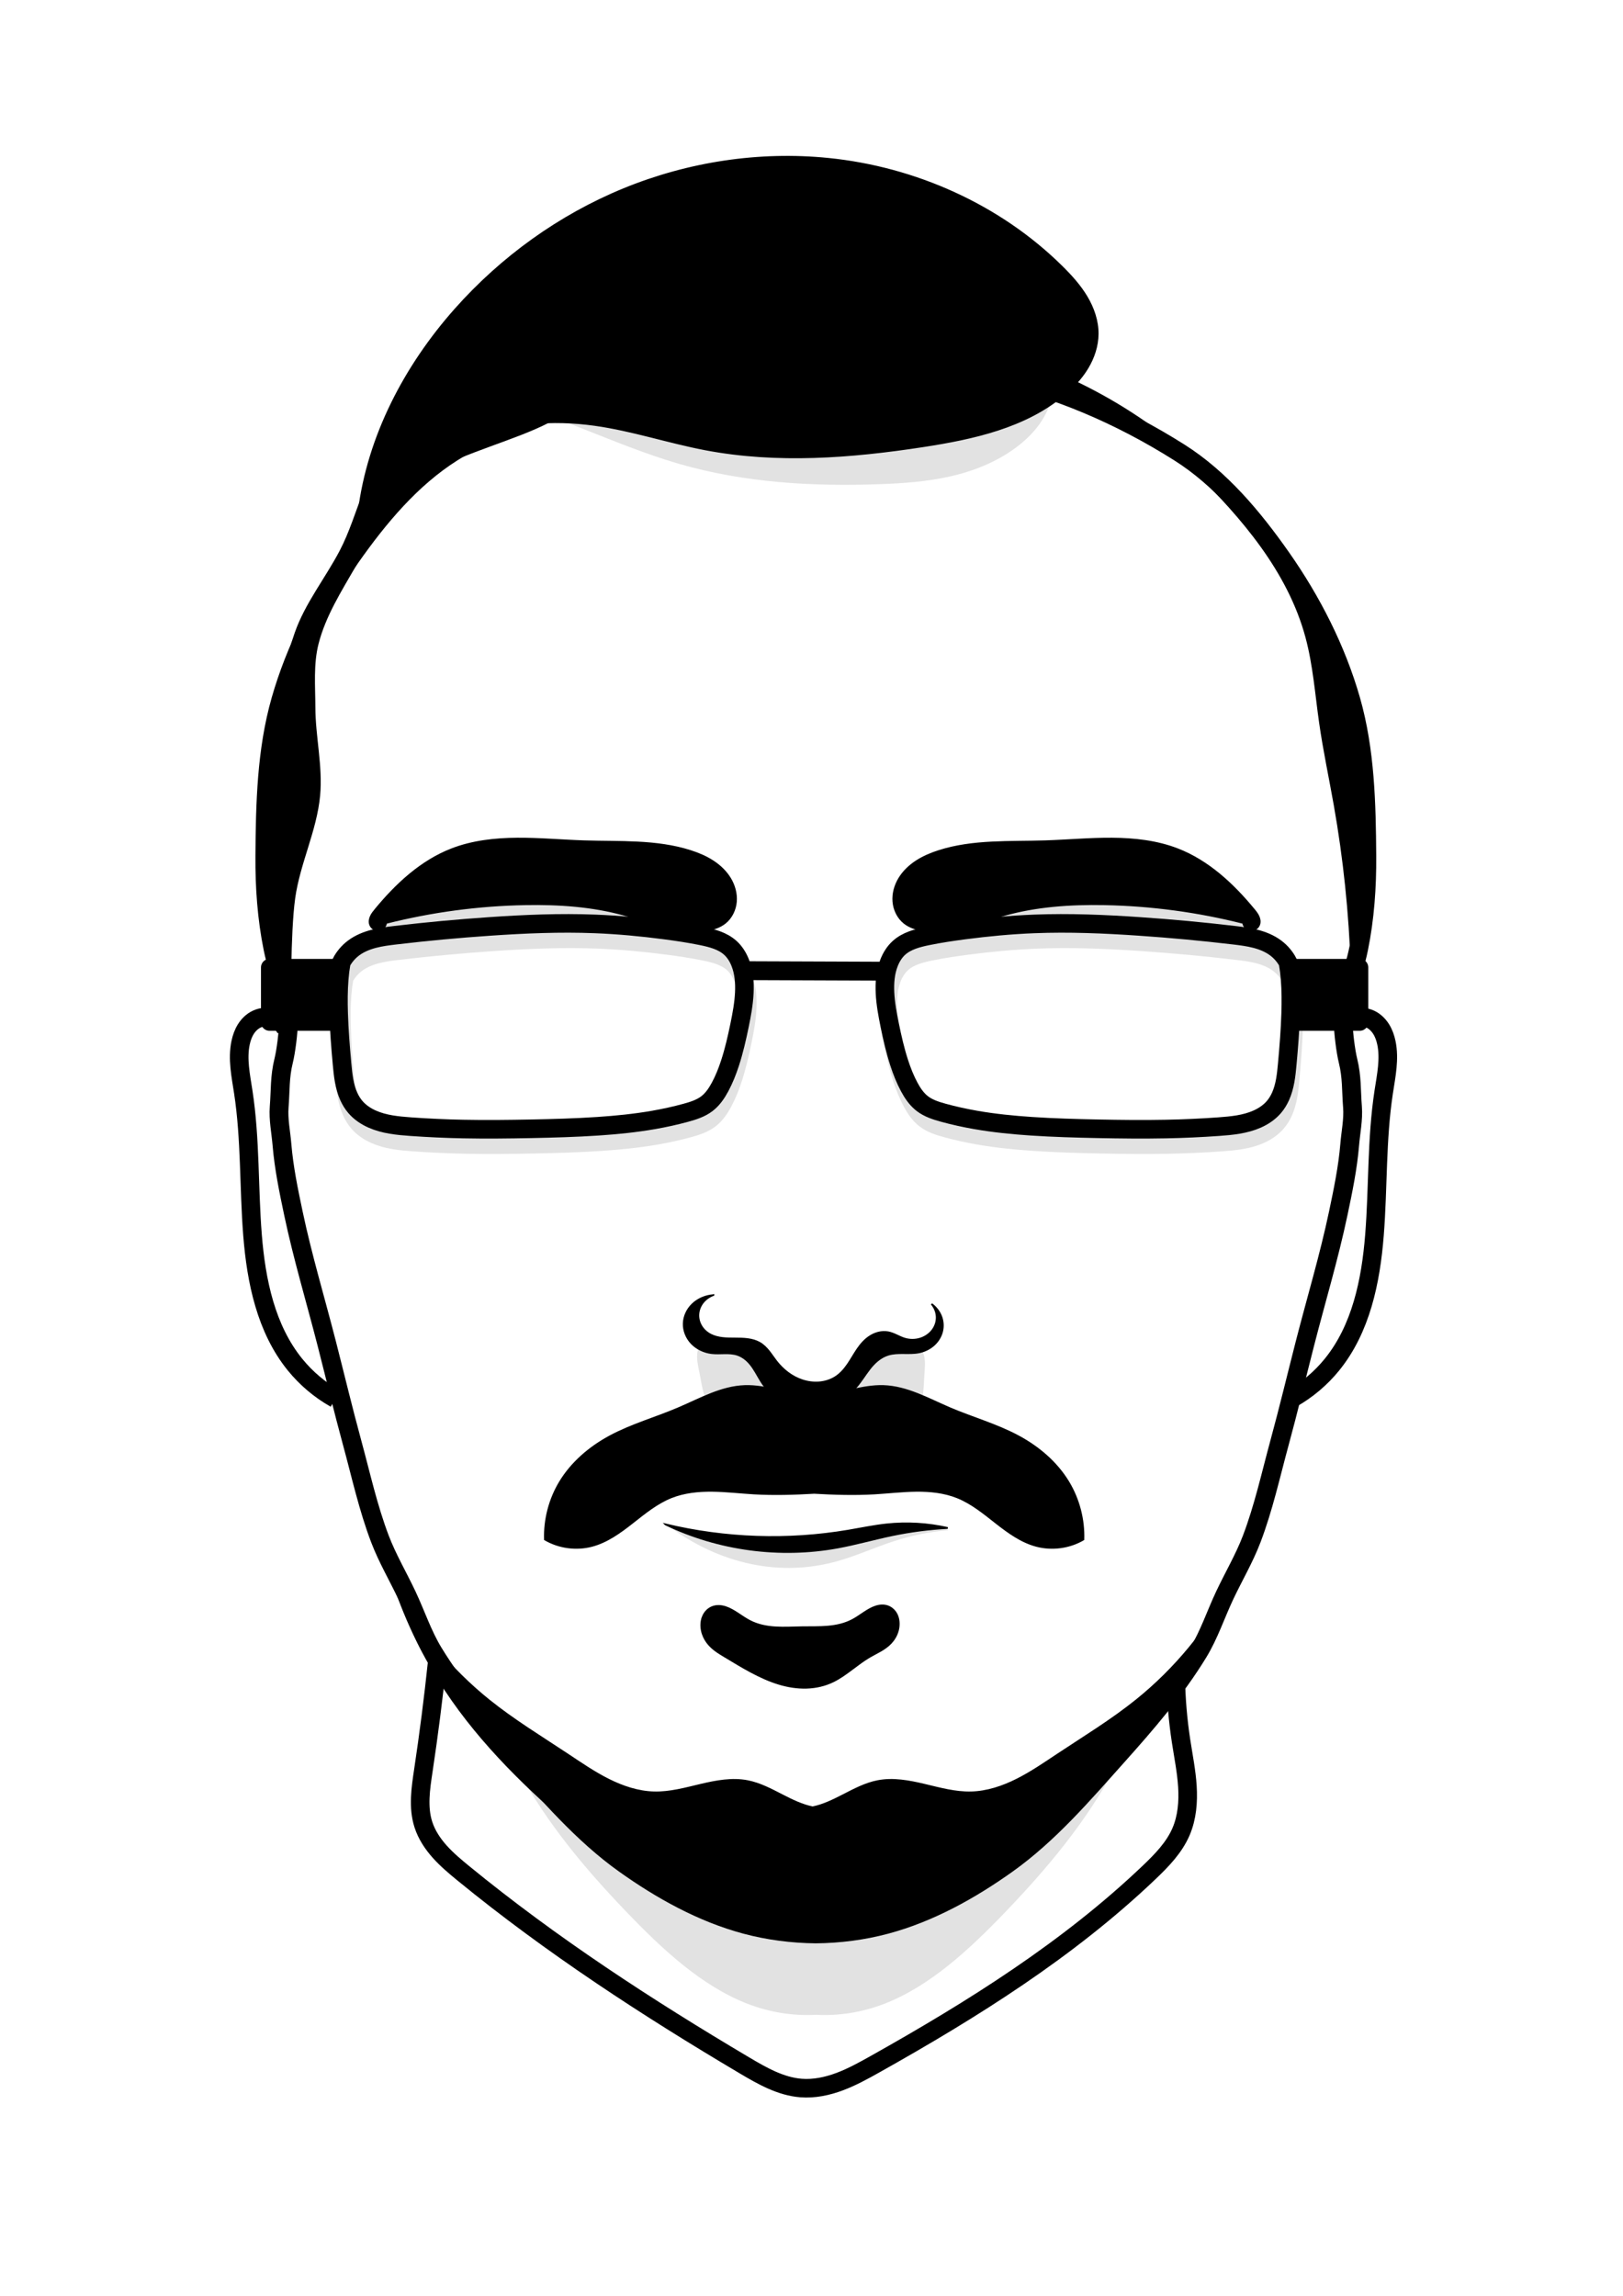 <?xml version="1.0" encoding="UTF-8"?>
<!-- Created with Inkscape (http://www.inkscape.org/) -->
<svg width="210mm" height="297mm" enable-background="new" version="1.1" viewBox="0 0 210 297" xmlns="http://www.w3.org/2000/svg" xmlns:cc="http://creativecommons.org/ns#" xmlns:dc="http://purl.org/dc/elements/1.1/" xmlns:rdf="http://www.w3.org/1999/02/22-rdf-syntax-ns#">
 <defs>
  <filter id="filter2356" x="-.267" y="-.182" width="1.533" height="1.365" color-interpolation-filters="sRGB">
   <feGaussianBlur stdDeviation="20.574"/>
  </filter>
 </defs>
 <g>
  <path transform="matrix(.728 0 0 .748 25.515 36.991)" d="m126.4 13.38c-22.074 1.129-44.205 1.177-66.238 3.049-9.028 7.637-20.281 14.299-24.2 26.17-6.057 8.803-9.974 19.038-10.074 29.784-1.792 13.154-2.47 26.439-2.519 39.708-4.474 3.338-8.283 9.241-5.887 14.789 2.881 15.934-0.666 35.465 11.816 48.246 6.319 6.838 6.467 16.672 10.672 24.671 2.87 8.279 8.4 16.484 5.381 25.431-1.989 8.601-0.777 18.78 7.004 24.193 7.422 5.686 14.97 11.19 22.084 17.236 10.023 7.13 20.789 13.757 32.539 17.473 13.48-0.645 23.634-10.96 34.836-17.184 11.071-7.8 23.541-15.844 29.818-28.156 1.347-7.085-0.83-14.459-0.797-21.326 8.528-11.397 11.074-25.77 15.781-38.818 5.747-4.941 10.042-11.444 11.49-18.98 2.085-12.596 2.951-25.382 3.85-38.109-0.497-2.884 1.229-9.326-3.457-7.221-4.731-0.701-1.03-6.554-1.619-9.533-0.074-14.864-2.021-29.655-5.35-44.121-4.854-21.498-23.761-37.388-44.305-43.238-6.925-1.465-13.88-2.794-20.826-4.062z" fill="#fff" filter="url(#filter2356)" opacity=".503"/>
  <path d="m56.558 215.07-0.519 4.724-0.649 4.058-0.081 4.788-0.893 3.733 0.974 3.896 2.11 3.652 9.442 6.891 8.953 7.575 10.33 7.116 11.248 5.968 4.821 2.525 5.05-0.23 13.085-7.116 16.528-11.019 9.871-8.264 6.657-7.116 0.459-8.035-1.832-11.205 2.922-3.257 4.236-8.628 5.922-16.853 1.944-7.358 4.024-2.973 4.362-6.657 2.525-14.921 0.574-8.494 0.23-4.476c0.306-1.913 1.117-6.346 0.715-9.675l-3.627-1.474-1.708-1.949 1.292-9.055-1.607-20.086-1.607-9.756-3.05-12.828-6.98-11.444-7.629-6.899-13.067-7.873-21.498-4.573-54.631 2.138-13.96 11.363-4.951 9.334-5.925 10.226-2.601 16.983-1.263 17.906-0.52 9.416 1.344 4.985-5.3 2.587-1.148 5.968 1.377 9.297 0.574 11.363 2.181 11.363 4.017 6.772 4.098 3.432 4.511 13.441 5.395 14.118 3.275 6.594" fill="#fff"/>
  <path transform="matrix(.859 0 0 .859 12.536 9.253)" d="m42.429 129.82c1.019-2.432 2.891-4.496 5.212-5.746 2.936-1.582 6.397-1.829 9.731-1.787 3.334 0.042 6.704 0.337 9.98-0.284 3.725-0.706 7.198-2.575 10.976-2.895 1.889-0.16 3.857 0.095 5.506 1.03 0.825 0.467 1.559 1.101 2.108 1.874 0.549 0.773 0.909 1.685 0.993 2.629 0.147 1.641-0.59 3.335-1.89 4.347-6.408-0.563-12.844-0.815-19.277-0.756-7.802 0.072-15.599 0.603-23.339 1.589z" fill="#e2e2e2"/>
  <path transform="matrix(.859 0 0 .859 12.536 8.679)" d="m41.961 126.88c3.139-3.812 6.887-7.305 11.493-9.087 3.125-1.209 6.517-1.579 9.868-1.602 3.351-0.022 6.694 0.291 10.044 0.399 5.386 0.173 10.903-0.17 16.036 1.47 1.174 0.375 2.321 0.854 3.356 1.522 1.035 0.668 1.958 1.532 2.601 2.582 0.644 1.05 0.998 2.295 0.897 3.523-0.101 1.228-0.679 2.429-1.643 3.197-0.725 0.578-1.629 0.892-2.539 1.069-2.111 0.411-4.303 0.13-6.388-0.397-2.086-0.526-4.103-1.293-6.173-1.875-4.848-1.363-9.932-1.693-14.967-1.604-7.07 0.126-14.126 1.07-20.981 2.806-0.035 0.275-0.164 0.536-0.362 0.73s-0.461 0.32-0.736 0.35c-0.275 0.031-0.56-0.034-0.795-0.18-0.235-0.146-0.419-0.373-0.513-0.633-0.072-0.198-0.092-0.413-0.072-0.622 0.021-0.21 0.081-0.414 0.167-0.607 0.171-0.385 0.439-0.718 0.706-1.043z" stroke="#000" stroke-width=".265px"/>
 </g>
 <g fill="none">
  <g stroke-width="3.128">
   <path transform="matrix(.769 0 0 .769 -13.69 20.215)" d="m75.69 138.25c0.498-0.96 1.214-1.806 2.079-2.457 0.995-0.748 2.169-1.23 3.374-1.546 1.204-0.315 2.444-0.471 3.68-0.617 5.285-0.628 10.587-1.115 15.897-1.478 5.885-0.403 11.788-0.653 17.682-0.422 3.951 0.155 7.891 0.526 11.812 1.039 2.063 0.27 4.123 0.58 6.162 0.996 1.724 0.352 3.51 0.82 4.811 2.005 0.756 0.688 1.302 1.586 1.67 2.539 0.613 1.583 0.75 3.316 0.668 5.011-0.089 1.846-0.43 3.669-0.802 5.479-0.44 2.139-0.926 4.272-1.604 6.348-0.45 1.378-0.984 2.732-1.67 4.009-0.567 1.056-1.255 2.075-2.205 2.806-1.029 0.791-2.298 1.194-3.549 1.538-1.78 0.488-3.586 0.884-5.404 1.202-3.115 0.545-6.266 0.859-9.421 1.069-3.711 0.247-7.429 0.35-11.147 0.424-3.834 0.076-7.67 0.121-11.504 0.044-2.943-0.059-5.884-0.19-8.82-0.401-2.207-0.158-4.458-0.373-6.481-1.27-1.06-0.469-2.047-1.129-2.806-2.005-0.467-0.539-0.842-1.154-1.136-1.804-0.771-1.708-0.966-3.612-1.136-5.479-0.259-2.837-0.485-5.678-0.573-8.526-0.059-1.906-0.057-3.816 0.094-5.717 0.074-0.933 0.185-1.863 0.331-2.788z" stroke="#e2e2e2"/>
   <path transform="matrix(.769 0 0 .769 -14.065 18.222)" d="m75.69 138.25c0.498-0.96 1.214-1.806 2.079-2.457 0.995-0.748 2.169-1.23 3.374-1.546 1.204-0.315 2.444-0.471 3.68-0.617 5.285-0.628 10.587-1.115 15.897-1.478 5.885-0.403 11.788-0.653 17.682-0.422 3.951 0.155 7.891 0.526 11.812 1.039 2.063 0.27 4.123 0.58 6.162 0.996 1.724 0.352 3.51 0.82 4.811 2.005 0.756 0.688 1.302 1.586 1.67 2.539 0.613 1.583 0.75 3.316 0.668 5.011-0.089 1.846-0.43 3.669-0.802 5.479-0.44 2.139-0.926 4.272-1.604 6.348-0.45 1.378-0.984 2.732-1.67 4.009-0.567 1.056-1.255 2.075-2.205 2.806-1.029 0.791-2.298 1.194-3.549 1.538-1.78 0.488-3.586 0.884-5.404 1.202-3.115 0.545-6.266 0.859-9.421 1.069-3.711 0.247-7.429 0.35-11.147 0.424-3.834 0.076-7.67 0.121-11.504 0.044-2.943-0.059-5.884-0.19-8.82-0.401-2.207-0.158-4.458-0.373-6.481-1.27-1.06-0.469-2.047-1.129-2.806-2.005-0.467-0.539-0.842-1.154-1.136-1.804-0.771-1.708-0.966-3.612-1.136-5.479-0.259-2.837-0.485-5.678-0.573-8.526-0.059-1.906-0.057-3.816 0.094-5.717 0.074-0.933 0.185-1.863 0.331-2.788z" stroke="#000"/>
   <path transform="matrix(-.769 0 0 .769 225.25 20.215)" d="m75.69 138.25c0.498-0.96 1.214-1.806 2.079-2.457 0.995-0.748 2.169-1.23 3.374-1.546 1.204-0.315 2.444-0.471 3.68-0.617 5.285-0.628 10.587-1.115 15.897-1.478 5.885-0.403 11.788-0.653 17.682-0.422 3.951 0.155 7.891 0.526 11.812 1.039 2.063 0.27 4.123 0.58 6.162 0.996 1.724 0.352 3.51 0.82 4.811 2.005 0.756 0.688 1.302 1.586 1.67 2.539 0.613 1.583 0.75 3.316 0.668 5.011-0.089 1.846-0.43 3.669-0.802 5.479-0.44 2.139-0.926 4.272-1.604 6.348-0.45 1.378-0.984 2.732-1.67 4.009-0.567 1.056-1.255 2.075-2.205 2.806-1.029 0.791-2.298 1.194-3.549 1.538-1.78 0.488-3.586 0.884-5.404 1.202-3.115 0.545-6.266 0.859-9.421 1.069-3.711 0.247-7.429 0.35-11.147 0.424-3.834 0.076-7.67 0.121-11.504 0.044-2.943-0.059-5.884-0.19-8.82-0.401-2.207-0.158-4.458-0.373-6.481-1.27-1.06-0.469-2.047-1.129-2.806-2.005-0.467-0.539-0.842-1.154-1.136-1.804-0.771-1.708-0.966-3.612-1.136-5.479-0.259-2.837-0.485-5.678-0.573-8.526-0.059-1.906-0.057-3.816 0.094-5.717 0.074-0.933 0.185-1.863 0.331-2.788z" stroke="#e2e2e2"/>
  </g>
  <path transform="matrix(.751 .022 -.023 .774 -8.165 13.795)" d="m143.73 140.33 22.868-0.567" stroke="#000" stroke-linecap="round" stroke-width="3.153"/>
 </g>
 <path transform="matrix(.859 0 0 .859 14.159 9.09)" d="m89.803 191.16c-0.399 0.212-0.718 0.561-0.928 0.961s-0.316 0.85-0.347 1.301c-0.063 0.902 0.163 1.795 0.34 2.682 0.327 1.64 0.508 3.358 1.336 4.811 0.584 1.025 1.48 1.87 2.536 2.395 1.056 0.525 2.27 0.729 3.44 0.578 1.17-0.15 2.293-0.654 3.184-1.427 0.891-0.773 1.548-1.813 1.865-2.95 0.307-1.104 0.292-2.304-0.099-3.381-0.391-1.077-1.165-2.021-2.172-2.566-0.675-0.365-1.431-0.547-2.183-0.703-0.751-0.155-1.512-0.288-2.227-0.567-0.788-0.307-1.501-0.783-2.287-1.093-0.393-0.155-0.807-0.268-1.229-0.291-0.422-0.022-0.855 0.05-1.228 0.248z" fill="#e2e2e2"/>
 <path transform="matrix(-.852 .111 .111 .852 173.55 .905)" d="m89.803 191.16c-0.399 0.212-0.718 0.561-0.928 0.961s-0.316 0.85-0.347 1.301c-0.063 0.902 0.163 1.795 0.34 2.682 0.327 1.64 0.508 3.358 1.336 4.811 0.584 1.025 1.48 1.87 2.536 2.395 1.056 0.525 2.27 0.729 3.44 0.578 1.17-0.15 2.293-0.654 3.184-1.427 0.891-0.773 1.548-1.813 1.865-2.95 0.307-1.104 0.292-2.304-0.099-3.381-0.391-1.077-1.165-2.021-2.172-2.566-0.675-0.365-1.431-0.547-2.183-0.703-0.751-0.155-1.512-0.288-2.227-0.567-0.788-0.307-1.501-0.783-2.287-1.093-0.393-0.155-0.807-0.268-1.229-0.291-0.422-0.022-0.855 0.05-1.228 0.248z" fill="#e2e2e2"/>
 <g stroke="#000">
  <rect x="34.871" y="125.15" width="8.428" height="7.097" ry="4.3369e-13" stroke-dashoffset="37.795" stroke-linecap="round" stroke-linejoin="round" stroke-width="2.203"/>
  <path transform="matrix(.714 0 0 .908 -5.723 -17.718)" d="m135.32 249.94c-0.272 0.573-0.306 1.245-0.15 1.86s0.494 1.175 0.922 1.643c0.856 0.936 2.038 1.496 3.184 2.039 3.196 1.513 6.401 3.081 9.839 3.907 3.3 0.793 6.857 0.862 10.016-0.378 2.286-0.898 4.266-2.434 6.499-3.458 1.313-0.603 2.734-1.042 3.845-1.966 0.555-0.462 1.022-1.048 1.264-1.728 0.242-0.681 0.243-1.461-0.079-2.108-0.338-0.679-1.007-1.16-1.736-1.367-0.73-0.207-1.514-0.159-2.248 0.031-1.468 0.38-2.735 1.294-4.131 1.886-2.855 1.211-6.076 1.02-9.177 1.056-3.194 0.037-6.511 0.317-9.468-0.891-1.486-0.607-2.829-1.574-4.384-1.972-0.778-0.199-1.609-0.247-2.379-0.023-0.385 0.112-0.752 0.292-1.067 0.541-0.315 0.248-0.578 0.566-0.75 0.928z" stroke-width=".265px"/>
  <path transform="matrix(.859 0 0 .781 14.356 26.384)" d="m90.738 180.74c-1.178 0.092-2.316 0.633-3.13 1.49s-1.298 2.02-1.331 3.201c-0.033 1.181 0.386 2.37 1.151 3.27 0.766 0.9 1.871 1.504 3.043 1.661 0.645 0.086 1.299 0.042 1.949 0.032s1.314 0.016 1.926 0.235c0.519 0.186 0.984 0.505 1.379 0.89 0.395 0.385 0.722 0.835 1.01 1.305 0.576 0.941 1.002 1.97 1.62 2.883 1.51 2.229 4.169 3.611 6.861 3.639 2.692 0.028 5.351-1.274 7.037-3.372 0.765-0.951 1.334-2.044 2.045-3.037s1.61-1.916 2.766-2.308c0.744-0.252 1.545-0.268 2.33-0.261 0.786 7e-3 1.581 0.034 2.347-0.14 0.832-0.188 1.609-0.615 2.215-1.216 0.605-0.601 1.038-1.376 1.231-2.207 0.194-0.831 0.149-1.716-0.128-2.524-0.277-0.807-0.785-1.534-1.448-2.071 0.477 0.613 0.752 1.381 0.773 2.157 0.02 0.776-0.214 1.558-0.658 2.195-0.444 0.637-1.097 1.127-1.832 1.375-0.736 0.249-1.551 0.256-2.291 0.019-0.877-0.28-1.637-0.886-2.539-1.069-0.474-0.096-0.969-0.069-1.436 0.054-0.467 0.123-0.907 0.342-1.302 0.62-0.79 0.557-1.393 1.341-1.901 2.163-0.508 0.822-0.934 1.693-1.448 2.512s-1.129 1.595-1.931 2.134c-0.706 0.475-1.541 0.749-2.389 0.82-0.848 0.071-1.709-0.059-2.51-0.346-1.603-0.574-2.936-1.758-3.921-3.147-0.387-0.547-0.726-1.127-1.12-1.669-0.394-0.542-0.85-1.052-1.419-1.405-0.536-0.332-1.154-0.515-1.777-0.607-0.624-0.092-1.256-0.098-1.887-0.101-0.63-2e-3 -1.263-1e-3 -1.888-0.08-0.625-0.079-1.248-0.24-1.798-0.549-0.593-0.333-1.09-0.836-1.415-1.433-0.326-0.597-0.479-1.287-0.437-1.966 0.042-0.679 0.278-1.345 0.674-1.898s0.95-0.992 1.58-1.25z" stroke-width=".265px"/>
 </g>
 <g>
  <path transform="matrix(.859 0 0 1.351 12.651 -96.956)" d="m85.66 217.75c8.989 2.157 18.414 2.477 27.529 0.935 1.914-0.324 3.816-0.729 5.746-0.935 3.075-0.329 6.204-0.148 9.221 0.535-2.784 0.146-5.556 0.504-8.285 1.069-2.773 0.574-5.5 1.361-8.285 1.871-8.719 1.595-17.933 0.36-25.925-3.474z" fill="#e2e2e2"/>
  <path transform="matrix(.859 0 0 .859 12.536 10.162)" d="m85.66 217.75c8.989 2.157 18.414 2.477 27.529 0.935 1.914-0.324 3.816-0.729 5.746-0.935 3.075-0.329 6.204-0.148 9.221 0.535-2.784 0.146-5.556 0.504-8.285 1.069-2.773 0.574-5.5 1.361-8.285 1.871-8.719 1.595-17.933 0.36-25.925-3.474z" stroke="#000" stroke-width=".265px"/>
  <path d="m71.571 230.05c1.311 4.779-6.814-5.485-4.568-1.308 3.813 7.092 8.825 13.004 14.046 18.455 4.73 4.937 9.796 9.634 15.644 11.916 2.866 1.118 5.888 1.606 8.882 1.444 2.995 0.162 6.017-0.325 8.882-1.444 5.849-2.282 10.915-6.979 15.644-11.916 5.221-5.45 10.233-11.362 14.046-18.455 2.246-4.178-14.101 13.062-12.79 8.283-2.479 5.727 12.276-10.993 8.222-6.975-2.6 2.577-5.449 4.71-8.222 6.975-1.411 1.153-2.809 2.344-4.317 3.279-1.508 0.935-3.142 1.612-4.818 1.662-1.657 0.05-3.283-0.51-4.898-0.982-1.616-0.474-3.293-0.861-4.923-0.471-1.284 0.308-2.465 1.083-3.634 1.823-1.024 0.648-2.076 1.286-3.192 1.566-1.117-0.281-2.169-0.918-3.192-1.566-1.17-0.741-2.35-1.516-3.634-1.823-1.629-0.39-3.307-8.6e-4 -4.923 0.471-1.616 0.472-3.241 1.032-4.898 0.982-1.677-0.05-3.311-0.727-4.818-1.662-1.507-0.935-2.905-2.126-4.317-3.279-2.773-2.265-5.622-4.398-8.222-6.975-4.054-4.018 2.479 5.727 0 0z" fill="#e2e2e2" stroke="#e2e2e2" stroke-width=".18px"/>
 </g>
 <path d="m105.56 46.256c-7.468 0.112-14.786 0.506-22.181 2.009-8.788 1.786-17.284 5.483-24.864 10.274-5.323 3.365-9.532 8.41-13.152 13.563-3.944 5.615-7.157 11.896-9.042 18.494-1.853 6.488-2.008 13.39-2.055 20.138-0.028 4.005 0.255 8.046 1.053 11.971 0.736 3.617 2.025 5.899 1.998 9.59-0.01 1.279-0.31 3.699-0.618 4.94-0.519 2.095-0.407 3.828-0.577 5.979-0.126 1.593 0.228 3.253 0.359 4.846 0.248 3.001 0.862 5.963 1.484 8.909 1.196 5.673 2.877 11.234 4.315 16.85 1.096 4.281 2.126 8.58 3.288 12.843 1.135 4.162 2.06 8.401 3.596 12.432 0.96 2.519 2.344 4.856 3.494 7.295 1.162 2.466 2.017 5.094 3.44 7.42 2.953 4.827 6.689 9.151 10.462 13.368 4.431 4.952 8.829 10.092 14.24 13.949 4.762 3.395 10.044 6.333 15.693 7.846 2.933 0.786 6.003 1.183 9.068 1.212 3.065-0.029 6.134-0.426 9.067-1.212 5.649-1.514 10.931-4.451 15.693-7.846 5.41-3.857 9.809-8.997 14.24-13.949 3.773-4.217 7.509-8.542 10.462-13.368 1.423-2.325 2.278-4.954 3.44-7.42 1.149-2.439 2.534-4.776 3.494-7.295 1.536-4.031 2.462-8.27 3.596-12.432 1.162-4.264 2.192-8.562 3.288-12.843 1.438-5.617 3.119-11.177 4.315-16.85 0.621-2.946 1.236-5.909 1.484-8.909 0.132-1.593 0.485-3.253 0.359-4.846-0.17-2.151-0.059-3.884-0.578-5.979-0.307-1.241-0.609-3.661-0.618-4.94-0.026-3.691 1.263-5.973 1.998-9.59 0.798-3.925 1.081-7.965 1.053-11.971-0.047-6.747-0.202-13.65-2.055-20.138-1.885-6.598-5.097-12.879-9.042-18.494-3.62-5.153-7.829-10.198-13.152-13.563-7.58-4.791-16.077-8.488-24.864-10.274-7.395-1.503-14.713-1.897-22.181-2.009z" fill-opacity="0" stroke="#000" stroke-width="2.433"/>
 <path transform="matrix(.708 .083 -.086 .764 -2.958 8.347)" d="m95.958 35.893c0.962 2.496 2.532 4.756 4.536 6.528 2.123 1.878 4.695 3.191 7.358 4.16s5.433 1.61 8.187 2.278c6.195 1.502 12.366 3.152 18.665 4.124 12.108 1.87 24.488 1.202 36.616-0.535 4.226-0.605 8.451-1.343 12.511-2.664 4.06-1.321 7.967-3.246 11.205-6.029 1.519-1.305 2.89-2.803 3.912-4.525 1.022-1.722 1.687-3.679 1.757-5.68 0.078-2.219-0.579-4.43-1.684-6.356s-2.645-3.578-4.364-4.983c-3.493-2.856-7.742-4.72-12.154-5.664-4.412-0.944-8.987-0.988-13.466-0.443-8.958 1.09-17.446 4.479-25.903 7.626-11.499 4.28-23.266 8.193-35.474 9.429-3.311 0.335-6.711 0.488-9.785 1.762-0.663 0.275-1.304 0.6-1.918 0.972z" fill="#e2e2e2"/>
 <g stroke="#000">
  <path transform="matrix(.769 0 0 .769 -12.302 17.407)" d="m75.973 71.726c2.986-9.187 10.154-16.924 19.088-20.6 6.581-2.708 13.93-3.249 20.978-2.268 6.313 0.879 12.403 2.935 18.665 4.124 12.051 2.289 24.491 1.329 36.616-0.535 8.431-1.296 17.186-3.205 23.716-8.692 1.538-1.292 2.933-2.777 3.965-4.5 1.032-1.723 1.689-3.697 1.705-5.705 0.018-2.202-0.733-4.362-1.86-6.253-1.127-1.891-2.621-3.538-4.188-5.086-10.467-10.34-24.671-16.672-39.31-18.143-11.649-1.171-23.565 0.66-34.399 5.101-10.833 4.44-20.573 11.468-28.345 20.224-8.47 9.543-14.671 21.357-16.253 34.018-0.344 2.756-0.471 5.54-0.378 8.316z" stroke-width=".265px"/>
  <path d="m51.282 56.851c-3.992 3.609-4.738 9.665-7.237 14.431-1.873 3.57-4.484 6.801-5.812 10.607-2.232 6.397-3.079 13.266-3.445 20.031-0.419 7.745 1.447 23.225 1.447 23.225l1.344 4.985s-0.123-9.328 0.514-13.931c0.625-4.518 2.809-8.756 3.228-13.298 0.35-3.791-0.609-7.598-0.616-11.405-0.01-2.743-0.264-5.561 0.411-8.22 0.916-3.608 2.975-6.841 4.829-10.069 2.018-3.514 3.974-7.178 6.819-10.063 6.18-6.266 25.768-7.333 21.65-15.112-3.86-7.293-17.01 3.284-23.132 8.818z" stroke-width=".203px"/>
  <path transform="matrix(.769 0 0 .769 -10.007 17.741)" d="m239.63 146.39c0.651-3.068 1.18-6.162 1.583-9.271 0.958-7.375 1.213-14.825 1.205-22.262-8e-3 -6.949-0.252-13.956-1.871-20.713-3.136-13.089-11.266-24.49-20.713-34.077-3.987-4.046-8.243-7.838-12.844-11.169-12.345-8.937-27.159-14.427-42.347-15.692-0.218 1.714 0.073 3.49 0.827 5.045s1.968 2.884 3.449 3.774c1.325 0.797 2.842 1.24 4.378 1.421 1.535 0.181 3.091 0.106 4.625-0.082 3.069-0.376 6.083-1.201 9.171-1.339 5.165-0.23 10.277 1.496 14.726 4.131s8.307 6.149 12.001 9.767c8.193 8.025 15.992 17.123 18.976 28.197 1.27 4.711 1.617 9.613 2.309 14.443 0.662 4.624 1.643 9.196 2.457 13.796 1.598 9.036 2.55 18.186 2.848 27.358" stroke-width=".265px"/>
  <path d="m51.017 205.12c1.615 4.779 3.845 9.336 6.612 13.514 4.697 7.092 10.871 13.004 17.302 18.455 5.826 4.937 12.067 9.634 19.272 11.916 3.53 1.118 7.253 1.606 10.942 1.444 3.689 0.162 7.412-0.325 10.942-1.444 7.205-2.282 13.445-6.979 19.272-11.916 6.431-5.45 12.605-11.363 17.302-18.455 2.767-4.178 4.997-8.735 6.612-13.514-3.053 5.727-7.245 10.804-12.238 14.822-3.202 2.577-6.712 4.71-10.128 6.975-1.739 1.153-3.461 2.344-5.318 3.279-1.857 0.935-3.87 1.612-5.935 1.662-2.041 0.05-4.044-0.51-6.034-0.982-1.99-0.474-4.057-0.861-6.064-0.471-1.582 0.308-3.036 1.083-4.477 1.823-1.261 0.648-2.557 1.286-3.933 1.566-1.375-0.281-2.671-0.918-3.933-1.566-1.441-0.741-2.895-1.516-4.477-1.823-2.007-0.39-4.074-8.6e-4 -6.064 0.471-1.99 0.472-3.993 1.032-6.034 0.982-2.065-0.05-4.078-0.727-5.935-1.662-1.857-0.935-3.579-2.126-5.318-3.279-3.416-2.265-6.926-4.398-10.128-6.975-4.993-4.018-9.185-9.095-12.238-14.822z" stroke-width=".2px"/>
 </g>
 <path transform="matrix(-.859 0 0 .859 198.24 9.684)" d="m42.429 129.82c1.019-2.432 2.891-4.496 5.212-5.746 2.936-1.582 6.397-1.829 9.731-1.787 3.334 0.042 6.704 0.337 9.98-0.284 3.725-0.706 7.198-2.575 10.976-2.895 1.889-0.16 3.857 0.095 5.506 1.03 0.825 0.467 1.559 1.101 2.108 1.874 0.549 0.773 0.909 1.685 0.993 2.629 0.147 1.641-0.59 3.335-1.89 4.347-6.408-0.563-12.844-0.815-19.277-0.756-7.802 0.072-15.599 0.603-23.339 1.589z" fill="#e2e2e2"/>
 <g stroke="#000">
  <path transform="matrix(-.769 0 0 .769 224.88 18.222)" d="m75.69 138.25c0.498-0.96 1.214-1.806 2.079-2.457 0.995-0.748 2.169-1.23 3.374-1.546 1.204-0.315 2.444-0.471 3.68-0.617 5.285-0.628 10.587-1.115 15.897-1.478 5.885-0.403 11.788-0.653 17.682-0.422 3.951 0.155 7.891 0.526 11.812 1.039 2.063 0.27 4.123 0.58 6.162 0.996 1.724 0.352 3.51 0.82 4.811 2.005 0.756 0.688 1.302 1.586 1.67 2.539 0.613 1.583 0.75 3.316 0.668 5.011-0.089 1.846-0.43 3.669-0.802 5.479-0.44 2.139-0.926 4.272-1.604 6.348-0.45 1.378-0.984 2.732-1.67 4.009-0.567 1.056-1.255 2.075-2.205 2.806-1.029 0.791-2.298 1.194-3.549 1.538-1.78 0.488-3.586 0.884-5.404 1.202-3.115 0.545-6.266 0.859-9.421 1.069-3.711 0.247-7.429 0.35-11.147 0.424-3.834 0.076-7.67 0.121-11.504 0.044-2.943-0.059-5.884-0.19-8.82-0.401-2.207-0.158-4.458-0.373-6.481-1.27-1.06-0.469-2.047-1.129-2.806-2.005-0.467-0.539-0.842-1.154-1.136-1.804-0.771-1.708-0.966-3.612-1.136-5.479-0.259-2.837-0.485-5.678-0.573-8.526-0.059-1.906-0.057-3.816 0.094-5.717 0.074-0.933 0.185-1.863 0.331-2.788z" fill="none" stroke-width="3.128"/>
  <rect transform="scale(-1,1)" x="-175.94" y="125.15" width="8.428" height="7.097" ry="4.3369e-13" stroke-dashoffset="37.795" stroke-linecap="round" stroke-linejoin="round" stroke-width="2.203"/>
  <path transform="matrix(-.859 0 0 .859 198.28 8.679)" d="m41.961 126.88c3.139-3.812 6.887-7.305 11.493-9.087 3.125-1.209 6.517-1.579 9.868-1.602 3.351-0.022 6.694 0.291 10.044 0.399 5.386 0.173 10.903-0.17 16.036 1.47 1.174 0.375 2.321 0.854 3.356 1.522 1.035 0.668 1.958 1.532 2.601 2.582 0.644 1.05 0.998 2.295 0.897 3.523-0.101 1.228-0.679 2.429-1.643 3.197-0.725 0.578-1.629 0.892-2.539 1.069-2.111 0.411-4.303 0.13-6.388-0.397-2.086-0.526-4.103-1.293-6.173-1.875-4.848-1.363-9.932-1.693-14.967-1.604-7.07 0.126-14.126 1.07-20.981 2.806-0.035 0.275-0.164 0.536-0.362 0.73s-0.461 0.32-0.736 0.35c-0.275 0.031-0.56-0.034-0.795-0.18-0.235-0.146-0.419-0.373-0.513-0.633-0.072-0.198-0.092-0.413-0.072-0.622 0.021-0.21 0.081-0.414 0.167-0.607 0.171-0.385 0.439-0.718 0.706-1.043z" stroke-width=".265px"/>
 </g>
 <g fill="none" stroke="#000" stroke-width="2.8">
  <path transform="matrix(.859 0 0 .859 12.536 9.253)" d="m28.464 144.19c-0.396-0.76-1.095-1.356-1.908-1.627-0.813-0.271-1.73-0.214-2.502 0.157-0.667 0.319-1.216 0.858-1.61 1.483-0.395 0.625-0.642 1.335-0.795 2.058-0.515 2.437 0.024 4.955 0.401 7.417 1.091 7.122 0.824 14.377 1.394 21.56 0.55 6.936 2.026 14.123 6.416 19.521 1.674 2.058 3.737 3.799 6.048 5.103"/>
  <path transform="matrix(-.859 0 0 .859 197.98 9.253)" d="m28.464 144.19c-0.396-0.76-1.095-1.356-1.908-1.627-0.813-0.271-1.73-0.214-2.502 0.157-0.667 0.319-1.216 0.858-1.61 1.483-0.395 0.625-0.642 1.335-0.795 2.058-0.515 2.437 0.024 4.955 0.401 7.417 1.091 7.122 0.824 14.377 1.394 21.56 0.55 6.936 2.026 14.123 6.416 19.521 1.674 2.058 3.737 3.799 6.048 5.103"/>
  <path transform="matrix(.859 0 0 .859 12.082 19.706)" d="m51.783 227.45c-0.574 5.432-1.267 10.851-2.079 16.253-0.406 2.704-0.834 5.522 0 8.127 0.492 1.536 1.404 2.91 2.481 4.111 1.077 1.2 2.319 2.239 3.567 3.26 13.239 10.831 27.619 20.194 42.333 28.915 2.651 1.571 5.432 3.161 8.505 3.402 1.977 0.155 3.965-0.267 5.822-0.962s3.599-1.659 5.329-2.629c14.688-8.238 29.098-17.26 41.286-28.881 1.897-1.808 3.779-3.739 4.811-6.147 0.908-2.119 1.098-4.484 0.955-6.785s-0.606-4.567-0.955-6.846c-0.485-3.162-0.753-6.357-0.802-9.555"/>
 </g>
 <path d="m113.78 179.29c-2.694 0.062-5.318 1.173-8.023 1.129-0.282-0.019-0.559-9e-3 -0.821 0-2.705 0.044-5.329-1.067-8.023-1.129-0.18-4e-3 -0.36-4e-3 -0.54 3e-3 -3.036 0.099-5.79 1.678-8.584 2.871-2.938 1.256-6.049 2.119-8.864 3.632-2.615 1.406-4.962 3.396-6.493 5.94-1.337 2.223-2.018 4.835-1.934 7.428 1.812 1.058 4.049 1.365 6.079 0.833 1.952-0.512 3.632-1.732 5.221-2.977 1.588-1.245 3.17-2.558 5.044-3.308 1.672-0.669 3.502-0.856 5.304-0.837 1.801 0.019 3.594 0.235 5.392 0.341 2.602 0.153 5.205 0.071 7.808-0.08 2.603 0.151 5.206 0.232 7.808 0.08 1.798-0.106 3.591-0.322 5.392-0.341 1.801-0.019 3.631 0.168 5.304 0.837 1.873 0.75 3.455 2.063 5.044 3.308 1.588 1.245 3.269 2.466 5.221 2.977 2.03 0.532 4.267 0.226 6.079-0.833 0.083-2.593-0.597-5.205-1.934-7.428-1.531-2.544-3.878-4.535-6.493-5.94-2.814-1.513-5.925-2.377-8.864-3.632-2.793-1.194-5.548-2.772-8.583-2.871-0.18-7e-3 -0.36-7e-3 -0.54-3e-3z" stroke="#000" stroke-width=".203px"/>
</svg>

